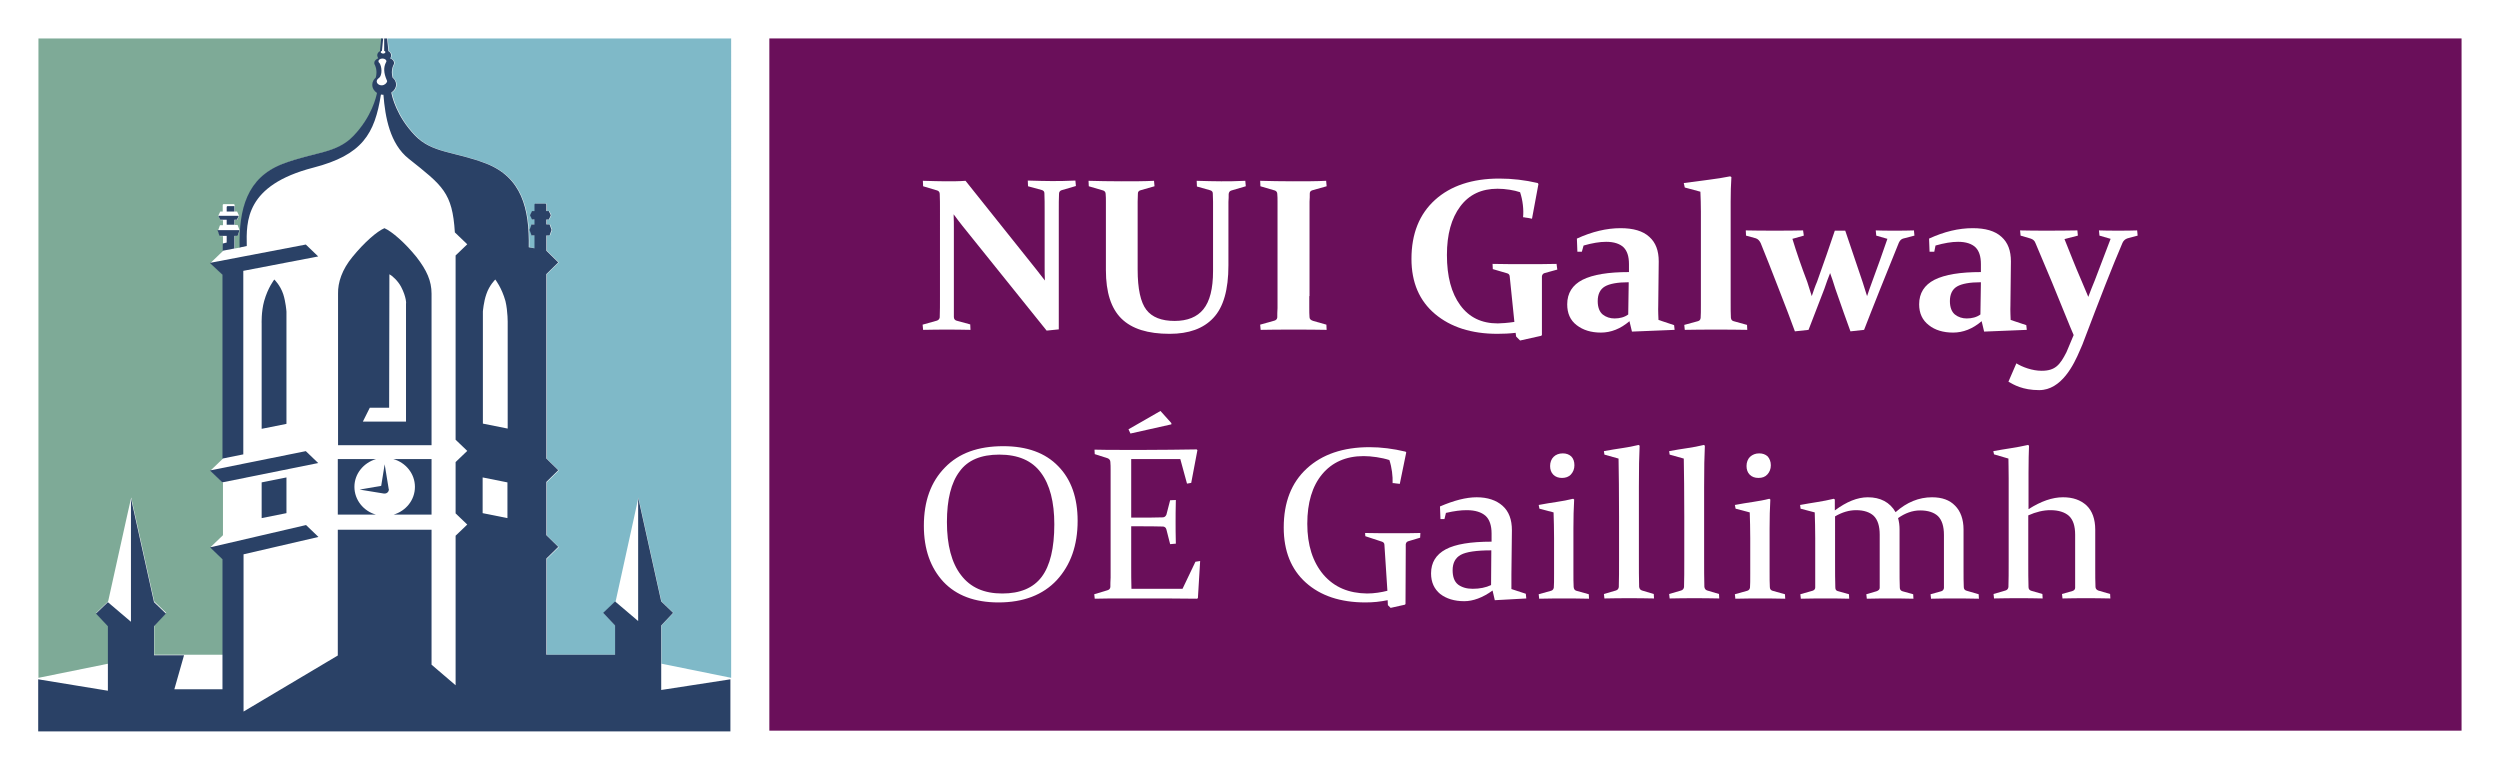 <?xml version="1.0" encoding="utf-8"?>
<!-- Generator: Adobe Illustrator 20.0.0, SVG Export Plug-In . SVG Version: 6.00 Build 0)  -->
<svg version="1.1" id="Layer_1" xmlns="http://www.w3.org/2000/svg" xmlns:xlink="http://www.w3.org/1999/xlink" x="0px" y="0px"
	 viewBox="0 0 1008 310.2" style="enable-background:new 0 0 1008 310.2;" xml:space="preserve">
<style type="text/css">
	.st0{fill:#FFFFFF;}
	.st1{fill:#6A0F5A;}
	.st2{fill:#7FB9C8;}
	.st3{fill:#7EAA97;}
	.st4{fill:#2A4166;}
</style>
<g>
	<polygon class="st0" points="0,310.2 0,0 1008,0 1008,310.2 0,310.2 	"/>
	<polygon class="st1" points="992.5,294.6 310.2,294.6 310.2,15.5 992.5,15.5 992.5,294.6 	"/>
	<path class="st0" d="M381.8,210.5c0,9.3,1.9,16.5,5.7,21.4c3.8,5,9.3,7.4,16.6,7.4c7.2,0,12.5-2.2,15.9-6.7
		c3.4-4.5,5.1-11.6,5.1-21.2c0-9-1.8-16-5.4-20.8c-3.6-4.9-9.2-7.3-16.8-7.3c-7.3,0-12.7,2.2-16,6.8
		C383.5,194.6,381.8,201.4,381.8,210.5L381.8,210.5z M434.5,210c0,9.9-2.8,17.8-8.4,23.9c-5.6,6-13.5,9-23.5,9
		c-9.6,0-17-2.8-22.2-8.3c-5.2-5.6-7.9-13.1-7.9-22.6c0-9.9,2.8-17.7,8.5-23.5c5.6-5.8,13.4-8.6,23.5-8.6c9.6,0,17,2.7,22.2,8.1
		C431.9,193.3,434.5,200.7,434.5,210L434.5,210z"/>
	<path class="st0" d="M451.8,181.4h10.4c6.4,0,13.2-0.1,20.3-0.2l0.3,0.3l-2.5,13.2l-1.7,0.3l-2.7-9.9h-19.8v23.6h3.9
		c3,0,5.2,0,8.8-0.1c0.7,0,1.2-0.4,1.5-1.1l1.5-5.8l2.3-0.1c-0.1,4-0.1,7-0.1,8.9c0,1.9,0,4.8,0.1,8.7l-2.3,0.2l-1.5-5.9
		c-0.2-0.8-0.7-1.1-1.3-1.2c-3.7-0.1-6-0.1-9-0.1h-3.9V228c0,3.2,0,6.3,0.1,9.4h20.6l5.2-10.9l1.9-0.3l-0.9,14.9l-0.3,0.3
		c-7.4-0.1-14.2-0.1-20.5-0.1H452c-3.4,0-7,0-10.6,0.1l-0.2-1.8l5.3-1.6c0.7-0.2,1.1-0.6,1.2-1.3c0-1.1,0-2.4,0.1-3.8
		c0-1.4,0-3,0-4.7v-34.8c0-1.5,0-2.8,0-3.9c0-1.2,0-2.2-0.1-3.2c0-0.7-0.4-1.2-1-1.5l-5.3-1.7l-0.1-1.8
		C444.9,181.4,448.4,181.4,451.8,181.4L451.8,181.4z"/>
	<polygon class="st0" points="472.3,171.1 455.8,174.8 455,173.1 467.9,165.7 472.3,170.6 472.3,171.1 	"/>
	<path class="st0" d="M634.8,187.6c0,1.5-0.5,2.7-1.4,3.7c-0.9,1-2.2,1.4-3.6,1.4c-1.4,0-2.6-0.4-3.5-1.3c-0.9-0.9-1.3-2.1-1.3-3.5
		c0-1.5,0.5-2.8,1.4-3.7c0.9-0.9,2.2-1.4,3.7-1.4c1.4,0,2.5,0.4,3.4,1.2C634.4,184.9,634.8,186.1,634.8,187.6L634.8,187.6z
		 M620.4,203.6c5-1,9.6-1.4,13.9-2.5l0.4,0.3c-0.2,3.7-0.3,7.3-0.3,11.7v16.5c0,3.4,0,5.8,0.1,7.1c0.1,0.8,0.4,1.3,1.1,1.5l5,1.4
		l0.1,1.8c-3.9-0.1-7.3-0.1-10.1-0.1s-6.2,0-10,0.1l-0.2-1.8l5-1.4c0.7-0.2,1-0.7,1.1-1.3c0.1-1.1,0.1-3,0.1-5.6v-14.3
		c0-3.8-0.1-7.2-0.2-10.4l-5.7-1.5L620.4,203.6L620.4,203.6z"/>
	<path class="st0" d="M646.9,183.3l-0.2-1.4c5.1-1,9.7-1.4,14-2.5l0.4,0.3c-0.2,4.6-0.3,8.4-0.3,16.7v27.9c0,5.1,0,9.2,0.1,12.3
		c0.1,0.8,0.5,1.3,1.2,1.5l4.7,1.4l0.1,1.8c-3.9-0.1-7.2-0.1-10-0.1c-2.8,0-6.1,0-10,0.1l-0.2-1.8l4.8-1.4c0.7-0.2,1.1-0.7,1.2-1.4
		c0.1-3.2,0.1-6.8,0.1-10.8v-17.6c0-10.6-0.1-17-0.2-23.4L646.9,183.3L646.9,183.3z"/>
	<path class="st0" d="M673.2,183.3l-0.2-1.4c5.1-1,9.7-1.4,14-2.5l0.4,0.3c-0.2,4.6-0.3,8.4-0.3,16.7v27.9c0,5.1,0,9.2,0.1,12.3
		c0.1,0.8,0.5,1.3,1.2,1.5l4.7,1.4l0.1,1.8c-3.9-0.1-7.2-0.1-10-0.1c-2.8,0-6.1,0-10,0.1l-0.2-1.8l4.8-1.4c0.7-0.2,1.1-0.7,1.2-1.4
		c0.1-3.2,0.1-6.8,0.1-10.8v-17.6c0-10.6-0.1-17-0.2-23.4L673.2,183.3L673.2,183.3z"/>
	<path class="st0" d="M714,187.6c0,1.5-0.5,2.7-1.4,3.7c-0.9,1-2.1,1.4-3.6,1.4c-1.4,0-2.6-0.4-3.5-1.3c-0.9-0.9-1.3-2.1-1.3-3.5
		c0-1.5,0.5-2.8,1.4-3.7c1-0.9,2.2-1.4,3.7-1.4c1.4,0,2.5,0.4,3.4,1.2C713.5,184.9,714,186.1,714,187.6L714,187.6z M699.5,203.6
		c5-1,9.7-1.4,13.9-2.5l0.4,0.3c-0.2,3.7-0.3,7.3-0.3,11.7v16.5c0,3.4,0,5.8,0.1,7.1c0,0.8,0.4,1.3,1.1,1.5l5,1.4l0.1,1.8
		c-3.9-0.1-7.3-0.1-10.1-0.1c-2.8,0-6.1,0-10,0.1l-0.2-1.8l5-1.4c0.7-0.2,1-0.7,1.1-1.3c0.1-1.1,0.1-3,0.1-5.6v-14.3
		c0-3.8-0.1-7.2-0.2-10.4l-5.7-1.5L699.5,203.6L699.5,203.6z"/>
	<path class="st0" d="M765.3,208.9c0.4,1.4,0.6,2.9,0.6,4.6v15.3c0,3.3,0,6,0.1,8.1c0,0.8,0.4,1.3,1.1,1.5l4.3,1.2l0.1,1.8
		c-3.5-0.1-6.6-0.1-9.4-0.1c-2.8,0-5.9,0-9.4,0.1l-0.2-1.8l4.1-1.2c0.8-0.3,1.3-0.7,1.3-1.4c0-0.4,0-1.3,0-2.7v-18.7
		c0-3.5-0.8-6-2.4-7.6c-1.6-1.5-4-2.3-7.1-2.3c-2.8,0-5.6,0.8-8.5,2.5V227c0,3.6,0,6.8,0.1,9.8c0,0.9,0.3,1.3,0.9,1.5l4.6,1.3
		l0.1,1.8c-3.5-0.1-6.7-0.1-9.5-0.1c-2.8,0-6.1,0-10,0.1l-0.2-1.8l4.9-1.4c0.7-0.2,1.1-0.7,1.1-1.3c0-1.5,0-3.3,0-5.3V217
		c0-3.7-0.1-7.2-0.2-10.4l-5.7-1.5l-0.2-1.5c4.7-0.9,9.2-1.4,13.6-2.5l0.4,0.3v4.4c4.7-3.5,9.1-5.3,13.3-5.3c5.1,0,8.9,2,11.2,6
		c4.5-4,9.4-6,14.7-6c4,0,7.1,1.1,9.3,3.4c2.2,2.2,3.4,5.5,3.4,9.6v15.2c0,3.6,0,6.3,0.1,8c0,0.8,0.4,1.3,1.2,1.5l4.8,1.4l0.1,1.8
		c-3.8-0.1-7.1-0.1-9.9-0.1c-2.9,0-6,0-9.4,0.1l-0.2-1.8l4.3-1.2c0.7-0.2,1-0.7,1.1-1.3c0-0.4,0-1.3,0-2.7v-18.7
		c0-3.5-0.8-6-2.4-7.6c-1.6-1.5-4-2.3-7.2-2.3C771.1,205.8,768.1,206.9,765.3,208.9L765.3,208.9z"/>
	<path class="st0" d="M803.7,181.9c4.7-0.9,9.3-1.4,14-2.5l0.4,0.3c-0.1,2.7-0.2,6-0.2,10.9c0,5,0,8.4,0,14.7
		c5-3.2,9.6-4.8,13.9-4.8c4,0,7.1,1.1,9.5,3.3c2.3,2.2,3.5,5.5,3.5,9.8v15.1c0,3.3,0,5.9,0.1,7.9c0,0.7,0.4,1.2,1.1,1.5l4.8,1.4
		l0.1,1.8c-3.8-0.1-7.1-0.1-9.9-0.1c-2.8,0-5.9,0-9.4,0.1l-0.2-1.8l4.2-1.2c0.7-0.2,1.1-0.7,1.1-1.3c0-0.4,0-1.3,0-2.7v-18.7
		c0-3.5-0.8-6-2.5-7.6c-1.7-1.5-4.2-2.3-7.5-2.3c-2.8,0-5.8,0.7-8.9,2.1v19.2c0,3.5,0,6.8,0.1,9.7c0,0.8,0.4,1.3,1.1,1.5l4.5,1.3
		l0.1,1.8c-3.6-0.1-6.8-0.1-9.6-0.1c-2.8,0-6.1,0-10,0.1l-0.2-1.8l4.8-1.4c0.7-0.2,1.1-0.7,1.2-1.4c0.1-2.7,0.1-6.2,0.1-10.5v-17.9
		c0-5.8,0-11,0-15.5c0-4.5-0.1-5.7-0.1-7.9l-5.8-1.7L803.7,181.9L803.7,181.9z"/>
	<path class="st0" d="M601.3,221.9c-6,0-10.1,0.6-12.3,1.8c-2.2,1.2-3.3,3.3-3.3,6.2c0,2.7,0.7,4.6,2.2,5.8c1.5,1.1,3.4,1.7,5.9,1.7
		c2.8,0,5.3-0.5,7.4-1.5L601.3,221.9L601.3,221.9z M582.4,209.3h-1.6l-0.2-5.1c5.6-2.4,10.5-3.7,14.8-3.7c4.4,0,7.9,1.2,10.4,3.4
		c2.6,2.3,3.8,5.6,3.8,9.9l-0.2,17.8c0,1.5,0,5.9,0,5.9l5.8,1.9l0.2,1.9l-12.7,0.7l-0.9-3.9c-4,2.9-7.9,4.3-11.4,4.3
		c-4,0-7.2-1-9.7-2.9c-2.4-2-3.7-4.7-3.7-8.3c0-4.4,2-7.6,5.9-9.7c3.9-2.1,10.1-3.1,18.5-3.1l0-3.3c0-3.2-0.8-5.6-2.4-7.1
		c-1.7-1.5-4.2-2.3-7.6-2.3c-2.4,0-4.9,0.3-8.4,1.1L582.4,209.3L582.4,209.3z"/>
	<path class="st0" d="M572.7,214.9c-3.2,0.1-6.5,0.1-10,0.1c-3.4,0-8.6,0-12.3-0.1l0.1,1.3l6.7,2.2c0.6,0.2,1,0.6,1,1.3l1.2,18.5
		c-2.3,0.6-5.3,1.1-8.2,1.1c-7.4-0.1-13.2-2.5-17.6-7.6c-4.3-5.1-6.5-11.9-6.5-20.5c0-8.5,2-15.2,6-20c4-4.8,9.6-7.3,16.7-7.3
		c3.1,0,7.4,0.6,10.4,1.6l0,0c1,3,1.4,6.5,1.3,9.3c0.4,0,0.8,0,1.2,0.1c0.6,0.1,1.2,0.1,1.7,0.2l2.6-12.7l-0.3-0.3
		c-5-1.2-9.9-1.8-14.5-1.8c-10.7,0-19.1,2.9-25.3,8.6c-6.2,5.7-9.3,13.6-9.3,23.8c0,9.5,3,16.9,8.9,22.2c5.9,5.3,13.9,8,24,8
		c3.4,0,5.9-0.3,9-0.9l0.1,2l1.1,1.1l5.8-1.3l0.2-0.3l0.1-21.7l0,0c0-0.8,0-1.5,0-2.3c0.1-0.7,0.4-1.1,1.1-1.3l4.7-1.4L572.7,214.9
		L572.7,214.9z"/>
	<path class="st0" d="M384.6,127.8c0,0.8,0.4,1.3,1.1,1.5l5.5,1.5l0.1,2.2c-3.8-0.1-7-0.1-9.5-0.1c-2.5,0-5.7,0-9.6,0.1l-0.2-2.1
		l5.7-1.6c0.7-0.2,1.1-0.7,1.2-1.3c0.1-2.3,0.1-5.2,0.1-8.5V85.3c0-2.9,0-5.2-0.1-7.1c0-0.7-0.4-1.2-1-1.4l-5.7-1.7l-0.1-2.2
		c4,0.1,7.1,0.2,9.2,0.2c2.8,0,5.5,0,8-0.2l28.5,35.7c1.1,1.4,2.3,2.9,3.5,4.5c-0.1-2-0.1-3.9-0.1-5.7V85.1c0-2.8,0-5.2-0.1-7.2
		c0-0.7-0.4-1.1-1.1-1.3l-5.5-1.5l-0.1-2.3c3.9,0.1,7.1,0.2,9.6,0.2c2.5,0,5.7,0,9.6-0.2l0.2,2.2l-5.8,1.7c-0.6,0.2-1,0.7-1,1.4
		c-0.1,1.9-0.1,4.3-0.1,7.1v47.6l-4.9,0.5L388,91c-1-1.3-2.2-2.8-3.5-4.6c0.1,2.1,0.1,4.1,0.1,5.8v27.1
		C384.6,122.8,384.6,125.6,384.6,127.8L384.6,127.8z"/>
	<path class="st0" d="M438.9,72.9c4,0.1,8.4,0.2,13.2,0.2c5,0,9.4,0,13.2-0.2l0.2,2.2l-5.6,1.6c-0.7,0.2-1.1,0.6-1.1,1.3
		c0,1-0.1,2.1-0.1,3.3c0,1.2,0,2.5,0,3.8v23.6c0,7.8,1.2,13.2,3.5,16.2c2.3,3,6.1,4.5,11.4,4.5c5.2,0,9.1-1.6,11.6-4.7
		c2.6-3.2,3.9-8.3,3.9-15.4V85.1c0-1.4,0-2.7,0-3.8c0-1.2-0.1-2.3-0.1-3.3c0-0.7-0.4-1.1-1.1-1.3l-5.3-1.5l-0.1-2.3
		c3.8,0.1,7.1,0.2,9.9,0.2c2.6,0,5.8,0,9.7-0.2l0.2,2.2l-5.8,1.7c-0.7,0.2-1,0.7-1.1,1.4c0,1,0,2-0.1,3.2c0,1.2,0,2.5,0,3.9V107
		c0,9.8-2,16.9-6.1,21.2c-4,4.3-9.9,6.4-17.6,6.4c-8.8,0-15.2-2-19.4-6.1c-4.2-4.1-6.3-10.6-6.3-19.6V85.3c0-1.4,0-2.7,0-3.9
		c0-1.2,0-2.2-0.1-3.2c0-0.7-0.4-1.2-1-1.4l-5.8-1.7L438.9,72.9L438.9,72.9z"/>
	<path class="st0" d="M527.9,119.4c0,1.7,0,3.3,0,4.7c0,1.4,0,2.7,0.1,3.8c0,0.7,0.5,1.2,1.5,1.5l5.3,1.5l0.1,2.1
		c-4-0.1-8.4-0.1-13.2-0.1c-5,0-9.5,0-13.4,0.1l-0.2-2.1l5.7-1.6c0.7-0.2,1.1-0.6,1.2-1.3c0-1.1,0-2.4,0.1-3.8c0-1.4,0-3,0-4.7V85.3
		c0-1.4,0-2.7,0-3.9c0-1.2,0-2.2-0.1-3.2c0-0.7-0.4-1.2-1-1.4l-5.8-1.7l-0.1-2.2c4,0.1,8.4,0.2,13.2,0.2c5,0,9.4,0,13.4-0.2l0.2,2.2
		l-5.7,1.6c-0.7,0.2-1.1,0.6-1.1,1.3c0,1,0,2.1-0.1,3.3c0,1.2,0,2.5,0,3.8V119.4L527.9,119.4z"/>
	<path class="st0" d="M678.9,73.8c7.1-1,13.4-1.6,18.7-2.7l0.5,0.3c-0.2,3.9-0.3,5.4-0.3,9.9v39.7c0,3.4,0,5.8,0.1,7.1
		c0.1,0.8,0.4,1.2,1.1,1.4l5.4,1.5l0.1,2c-4.2-0.1-8.4-0.1-12.6-0.1c-4.3,0-8.5,0-12.6,0.1l-0.2-2l5.5-1.5c0.7-0.2,1-0.6,1.1-1.3
		c0.1-1.1,0.1-3,0.1-5.6V85.4c0-3.7-0.1-5-0.2-8.1l-6.3-1.7L678.9,73.8L678.9,73.8z"/>
	<path class="st0" d="M744,93c0,0,4,11.9,7,20.7c0.6,1.8,1.2,3.7,1.8,5.7c0.7-2,1.3-3.9,2-5.7c2.1-5.7,4.2-11.5,6.2-17.4l-4.5-1.3
		l-0.2-2.1c2.1,0.1,4.7,0.1,7.8,0.1c2.5,0,5.1,0,7.6-0.1l0.2,2.1l-4.6,1.2c-0.7,0.2-1.3,0.8-1.7,1.7c-2.1,5.2-4.6,11.4-7.5,18.6
		c-2.9,7.2-5,12.7-6.5,16.5l-5.5,0.6c-1.5-4.2-3.6-9.9-6.1-17.2c-0.7-2.3-1.4-4.4-2.1-6.3c-0.8,1.9-1.5,4-2.3,6.3
		c-2.8,7.3-4.9,12.8-6.4,16.6l-5.5,0.6c-1.5-4.2-3.7-9.9-6.5-17.1c-2.8-7.2-5.2-13.4-7.3-18.5c-0.5-1-1.1-1.6-1.9-1.9L704,95
		l-0.1-2.1c3.7,0.1,7.7,0.1,11.8,0.1c3.9,0,7.7,0,11.3-0.1l0.3,2.1l-4.6,1.3c1.6,5.3,3.6,11.1,6,17.4c0.6,1.8,1.2,3.7,1.8,5.7
		c0.7-2,1.3-3.9,2.1-5.7c2.8-7.9,5.3-14.9,7.2-20.7H744L744,93z"/>
	<path class="st0" d="M656.7,113.8c-4.5,0-7.7,0.6-9.6,1.7c-1.9,1.1-2.9,3.1-2.9,5.9c0,2.5,0.7,4.3,2,5.4c1.4,1.1,3,1.6,4.8,1.6
		c2.1,0,4-0.5,5.5-1.6L656.7,113.8L656.7,113.8z M637.8,101.5H636l-0.2-5.3c6.1-2.8,12-4.2,17.6-4.2c5.1,0,9,1.1,11.6,3.5
		c2.6,2.3,3.8,5.6,3.8,9.9l-0.2,17.8c-0.1,1.5,0.1,5.8,0.1,5.8l6.3,2.1l0.2,1.9l-17.2,0.7l-1-4.2c-3.6,3.1-7.5,4.6-11.5,4.6
		c-4,0-7.2-1-9.8-3c-2.6-2-3.8-4.8-3.8-8.4c0-4.5,2.1-7.8,6.2-9.9c4.2-2.1,10.4-3.1,18.7-3.1l0-3.2c0-3.1-0.7-5.3-2.2-6.8
		c-1.5-1.4-3.8-2.2-7-2.2c-2.6,0-5.6,0.5-9.1,1.5L637.8,101.5L637.8,101.5z"/>
	<path class="st0" d="M798.7,113.8c-4.5,0-7.7,0.6-9.6,1.7c-1.9,1.1-2.9,3.1-2.9,5.9c0,2.5,0.7,4.3,2,5.4c1.4,1.1,3,1.6,4.8,1.6
		c2.1,0,4-0.5,5.5-1.6L798.7,113.8L798.7,113.8z M779.9,101.5H778l-0.2-5.3c6.1-2.8,11.9-4.2,17.6-4.2c5.1,0,9,1.1,11.6,3.5
		c2.6,2.3,3.8,5.6,3.8,9.9l-0.2,17.8c-0.1,1.5,0.1,5.8,0.1,5.8l6.3,2.1l0.2,1.9l-17.2,0.7l-1-4.2c-3.6,3.1-7.5,4.6-11.5,4.6
		c-4,0-7.3-1-9.8-3c-2.6-2-3.9-4.8-3.9-8.4c0-4.5,2.1-7.8,6.2-9.9c4.2-2.1,10.4-3.1,18.7-3.1l0-3.2c0-3.1-0.7-5.3-2.2-6.8
		c-1.5-1.4-3.8-2.2-7-2.2c-2.6,0-5.6,0.5-9.1,1.5L779.9,101.5L779.9,101.5z"/>
	<path class="st0" d="M627.6,106.4c-3.5,0.1-7.7,0.1-12.6,0.1c-4.7,0-9.1,0-13.2-0.1l0.1,2.1l5.8,1.7c0.6,0.2,0.9,0.5,1,1.1h0l0,0
		l1.9,18.5c-2.5,0.4-5.6,0.6-6.7,0.6c-6.5,0-11.5-2.4-15.1-7.3c-3.6-4.9-5.4-11.6-5.4-20.3c0-8.3,1.8-14.8,5.4-19.6
		c3.6-4.8,8.6-7.1,15-7.1c3.2,0,6.8,0.6,9.1,1.4c1.1,3.3,1.5,7.1,1.2,10.1c0.3,0,0.5,0,0.8,0.1c1,0.1,1.9,0.3,2.8,0.5l2.6-14
		l-0.3-0.4c-5.1-1.2-10.3-1.8-15.5-1.8c-10.9,0-19.6,2.9-25.9,8.6c-6.3,5.7-9.5,13.6-9.5,23.8c0,9.5,3.2,16.9,9.5,22.2
		c6.3,5.3,14.7,8,25.1,8c2.4,0,4.9-0.1,7.4-0.4l0.2,1.5l1.6,1.6l8.5-1.9l0.3-0.3l0-22.5c0,0,0,0,0,0c0-0.4,0-0.8,0-1.2
		c0.1-0.6,0.4-1.1,1.1-1.3l5.1-1.4L627.6,106.4L627.6,106.4z"/>
	<path class="st0" d="M861.7,92.9c-2.4,0.1-4.9,0.1-7.5,0.1c-3,0-5.7,0-7.9-0.1l0.2,2.1l4.5,1.3c-1.9,5.1-4.1,10.7-6.4,16.8
		c-0.9,2.2-1.8,4.4-2.6,6.6c-0.9-2.2-1.7-4.1-2.4-5.7c-1.7-3.9-3-7.1-4-9.6c-1-2.5-2.1-5.2-3.2-8l5.4-1.4l-0.2-2.1
		c-4.5,0.1-8.8,0.1-12.8,0.1c-3.1,0-6.5,0-10.3-0.1l0.2,2.1l4.1,1.2c0.9,0.3,1.6,0.9,1.9,1.8c4.2,9.8,8.9,21.1,14,33.8l1.4,3.3
		l-2.9,6.9c-2.6,5.1-4.5,7.5-10,7.5c-3.8,0-7.8-1.5-10.2-3l-3.2,7.4c2.1,1.2,5.7,3.4,12.4,3.4c9,0,14-10.3,16.4-16l1-2.3l0,0l0,0
		c0,0,9.2-24.3,12.9-33.2c1.2-2.9,2.3-5.5,3.3-7.9c0.4-0.9,1.1-1.5,2-1.8l4.1-1.1L861.7,92.9L861.7,92.9z"/>
	<path class="st2" d="M248.1,242.6L248.1,242.6L248.1,242.6L248.1,242.6L248.1,242.6L248.1,242.6z M156.3,15.5l0.5,5.1
		c0.7,0.4,1.1,1,1.1,1.7c0,0.4-0.2,0.8-0.4,1.2c1,0.4,1.6,1.1,1.6,1.9c0,0.3-0.1,0.6-0.3,0.9c-0.4,0.9-0.6,1.9-0.6,2.9
		c0,0.7,0.1,1.4,0.3,2.1c0.8,0.7,1.4,1.7,1.4,2.8c0,1.3-0.7,2.5-1.9,3.2c0.3,1.4,2,9.5,9.5,17.3c6.9,7.2,15.8,6.4,28.6,11.3
		c14.4,5.6,17.6,18.2,17.3,33.8l2.3,0.4v-5.2h-1.2l-0.8-2.2l0,0l0.8-2.2h1.2v-2h-1l-0.8-1.7l0,0l0.8-1.7h1v-2.6
		c0-0.2,0.2-0.4,0.4-0.4h4c0.2,0,0.4,0.2,0.4,0.4v1.4h0v1.2h1l0.8,1.7l0,0l-0.8,1.7h-1v2h1.3l0.8,2.2l0,0l-0.8,2.2h-1.3v6.2l4.8,4.7
		h0l0,0h0h0l-4.8,4.7V185l4.8,4.7h0h0l-4.8,4.7v21.5l4.8,4.7h0l0,0l-4.8,4.7V264h27.7v-11.7l-4.8-5.1l4.8-4.6h0l7.4-33.7l1.8-8.3
		l9.3,41.9v0l0,0l4.8,4.6l-4.8,5.1l0,0v15.4l28.1,5.7V15.5H156.3L156.3,15.5z"/>
	<path class="st3" d="M43.6,242.6L43.6,242.6L43.6,242.6L43.6,242.6L43.6,242.6L43.6,242.6z M15.5,15.5v257.8l28.1-5.7v-15.4
		l-4.8-5.1l4.8-4.6h0l7.5-33.9l1.8-8l9.3,41.9v0l0,0l4.8,4.6l-4.8,5.1l0,0V264l12.1,0l0,0h15.6l0-28.4l0-10.2l0,0l-5-4.8l0,0l0,0h0
		l5-4.8l0,0v-21.2l-0.1,0l-5-4.8l0,0l5.1-4.9h0v-74.1l0,0l-5-4.8h0h0l0,0h0l5-4.8l0,0v-6h-1.2l-0.8-2.2l0,0l0.8-2.2h1.2v-2h-1L88,87
		l0,0l0.8-1.7h1v-2.6c0-0.2,0.2-0.4,0.4-0.4h4c0.2,0,0.4,0.2,0.4,0.4v1.4h0v1.2h1l0.8,1.7l0,0l-0.8,1.7h-1v2h1.2l0.8,2.2l0,0
		l-0.8,2.2h-1.2v5.1l2.3-0.4c0,0,0,0,0,0c-0.3-15.5,2.8-28.1,17.3-33.7c12.8-4.9,21.7-4.1,28.6-11.3c7.5-7.8,9.3-15.9,9.5-17.3
		c-1.1-0.7-1.9-1.9-1.9-3.3c0-1.1,0.5-2.1,1.4-2.9c0.2-0.7,0.3-1.4,0.3-2.1c0-1-0.2-2-0.6-2.9c-0.2-0.3-0.3-0.6-0.3-0.9
		c0-0.8,0.6-1.5,1.6-1.9c-0.3-0.3-0.4-0.7-0.4-1.2c0-0.7,0.4-1.3,1.1-1.7l0.5-5.1H15.5L15.5,15.5z M15.5,294.6L15.5,294.6l0-21h0
		V294.6L15.5,294.6z"/>
	<path class="st4" d="M167.9,103.6c-4.6-5.7-9.9-10.3-12.9-11.6c-3,1.3-8,5.6-12.9,11.6c-4.2,5.1-5.9,10.3-5.8,14.8v61.1H174v-61.1
		C174,113.3,172.1,109,167.9,103.6L167.9,103.6z"/>
	<path class="st0" d="M161.7,115.6c-1.3-2.4-3.5-4.4-4.7-5l-0.1,53.8l-7.8,0l-2.8,5.6h17.4v-47.5
		C163.8,122.5,163.9,119.8,161.7,115.6L161.7,115.6z"/>
	<path class="st4" d="M151.6,185.1h-15.4v22.4h15.4c-5-1.4-8.7-5.9-8.7-11.2C142.9,191,146.6,186.6,151.6,185.1L151.6,185.1z
		 M158.6,185.1c5,1.4,8.7,5.9,8.7,11.2c0,5.3-3.6,9.7-8.6,11.2H174v-22.4H158.6L158.6,185.1z"/>
	<path class="st4" d="M156.7,197l-1.6-9.8l-1.4,8.7l-8.7,1.5l9.8,1.6c0.1,0,0.2,0,0.3,0c0.9,0,1.7-0.7,1.7-1.7
		C156.7,197.2,156.7,197.1,156.7,197L156.7,197z"/>
	<path class="st4" d="M204.7,130.5l0,0.8v41.5l-10-2v-45.2c0,0,0.3-3.9,1.4-7c1.2-3.6,3.6-5.9,3.6-5.9s2.6,3.3,4.1,8.7
		C204.8,125.6,204.7,130.5,204.7,130.5L204.7,130.5z M204.6,208.9l-10-2v-14.4l10,2V208.9L204.6,208.9z M153.9,34.4
		c-1.1,0-2-0.7-2-1.6c0-0.5,0.3-0.9,0.7-1.2c1.8-1.2,1.3-5,0.4-6.2c-0.3-0.2-0.4-0.4-0.4-0.7c0-0.6,0.7-1.1,1.6-1.1
		c0.9,0,1.6,0.5,1.6,1.1c0,0.2-0.1,0.3-0.2,0.5c-1,2-0.9,4.2,0.3,7c0.1,0.2,0.2,0.4,0.2,0.6C155.9,33.6,155,34.4,153.9,34.4
		L153.9,34.4z M266.6,278.2v-26l0,0l4.8-5.1l-4.8-4.6l0,0v0l-9.3-41.9v49.8l-9.3-7.9l0,0v0l0,0l-4.8,4.6l4.8,5.1V264h-27.7v-38.8
		l4.8-4.7l0,0h0l-4.8-4.7v-21.5l4.8-4.7h0h0l-4.8-4.7v-74.4l4.8-4.7h0h0l0,0h0l-4.8-4.7v-6.2h1.3l0.8-2.2l0,0l-0.8-2.2h-1.3v-2h1
		l0.8-1.7l0,0l-0.8-1.7h-1v-1.2h0v-1.4c0-0.2-0.2-0.4-0.4-0.4h-4c-0.2,0-0.4,0.2-0.4,0.4v2.6h-1l-0.8,1.7l0,0l0.8,1.7h1v2h-1.2
		l-0.8,2.2l0,0l0.8,2.2h1.2v5.2l-2.3-0.4c0.3-15.5-2.8-28.2-17.3-33.8c-12.8-4.9-21.7-4.1-28.6-11.3c-7.5-7.8-9.3-15.9-9.5-17.3
		c1.1-0.7,1.9-1.9,1.9-3.2c0-1.1-0.5-2.1-1.4-2.8c-0.2-0.7-0.3-1.4-0.3-2.1c0-1,0.2-2,0.6-2.9c0.2-0.3,0.3-0.6,0.3-0.9
		c0-0.8-0.6-1.5-1.6-1.9c0.3-0.3,0.4-0.7,0.4-1.2c0-0.7-0.4-1.3-1.1-1.7l-0.5-5.1h-1.2v5c0.3,0.1,0.5,0.3,0.5,0.5
		c0,0.3-0.4,0.6-0.9,0.6c-0.5,0-1-0.3-1-0.6c0-0.2,0.2-0.4,0.5-0.5l0.5-5h-0.8l-0.5,5.1c-0.7,0.4-1.1,1-1.1,1.7
		c0,0.4,0.2,0.8,0.4,1.2c-1,0.4-1.6,1.1-1.6,1.9c0,0.3,0.1,0.6,0.3,0.9c0.4,0.9,0.6,1.9,0.6,2.9c0,0.7-0.1,1.4-0.3,2.1
		c-0.8,0.7-1.4,1.7-1.4,2.9c0,1.3,0.7,2.5,1.9,3.3c-0.3,1.4-2,9.5-9.5,17.3c-6.9,7.2-15.8,6.4-28.6,11.3
		c-14.4,5.6-17.6,18.2-17.3,33.7l2.9-0.6c-0.2-10-0.6-24.5,26.8-31.6c19.8-5.1,24.8-13.6,27.3-29.5c0.3,0.1,0.6,0.1,1,0.1
		c0.7,9,2.6,19.8,10.2,25.8c13.7,10.9,17.6,13.6,18.6,29.7l5,4.8l0,0l0,0l0,0l-4.7,4.5v74.3l4.7,4.5l-4.7,4.5V207l4.7,4.5l-4.7,4.5
		v60.3L174,268v-54.4h-37.8v50.7l-38,22.6v-63.4l30.2-7l-5-4.8l-38.7,9l5,4.8l0,0l0,38.6h0v13.8H70.3l3.9-13.7H62.1v-11.7l0,0
		l4.8-5.1l-4.8-4.6l0,0v0l-9.3-41.9v49.8l-9.3-7.9l0,0v0l0,0l-4.8,4.6l4.8,5.1v26l-28.1-4.6v21h279.1v-21L266.6,278.2L266.6,278.2z"
		/>
	<path class="st4" d="M114.2,118.6c-1.2-3.6-3.6-5.9-3.6-5.9s-2.6,3.3-4.1,8.7c-1.2,4.3-1,9.2-1,9.2v42.3l10-2v-45.2
		C115.5,125.5,115.2,121.7,114.2,118.6L114.2,118.6z"/>
	<polygon class="st4" points="115.5,206.9 115.5,192.5 105.5,194.5 105.5,208.9 115.5,206.9 	"/>
	<path class="st4" d="M84.6,189.7L84.6,189.7L84.6,189.7L84.6,189.7L84.6,189.7z M123.3,181.9l-38.7,7.8l5,4.8l38.7-7.8L123.3,181.9
		L123.3,181.9L123.3,181.9z M89.7,110.8v74.1l8.4-1.7v-74l30.2-5.8l-5-4.8l-38.7,7.4L89.7,110.8L89.7,110.8L89.7,110.8z"/>
	<path class="st4" d="M94.5,83.1h-0.4l0,0h-2.3c-0.2,0-0.4,0.2-0.4,0.4v1.8h3.1V83.1L94.5,83.1z"/>
	<polygon class="st4" points="91.4,88.6 91.4,90.6 94.5,90.6 94.5,88.6 95.5,88.6 96.3,87 94.5,87 94.5,87 91.4,87 91.4,87 88,87 
		88.8,88.6 91.4,88.6 	"/>
	<polygon class="st4" points="91.4,95.1 91.4,97.8 89.8,98.2 89.8,101.1 94.5,100.2 94.5,97.3 94.5,97.3 94.5,95.1 95.8,95.1 
		96.6,92.8 94.5,92.8 94.5,92.8 91.4,92.8 91.4,92.8 87.7,92.8 88.5,95.1 91.4,95.1 	"/>
</g>
</svg>
